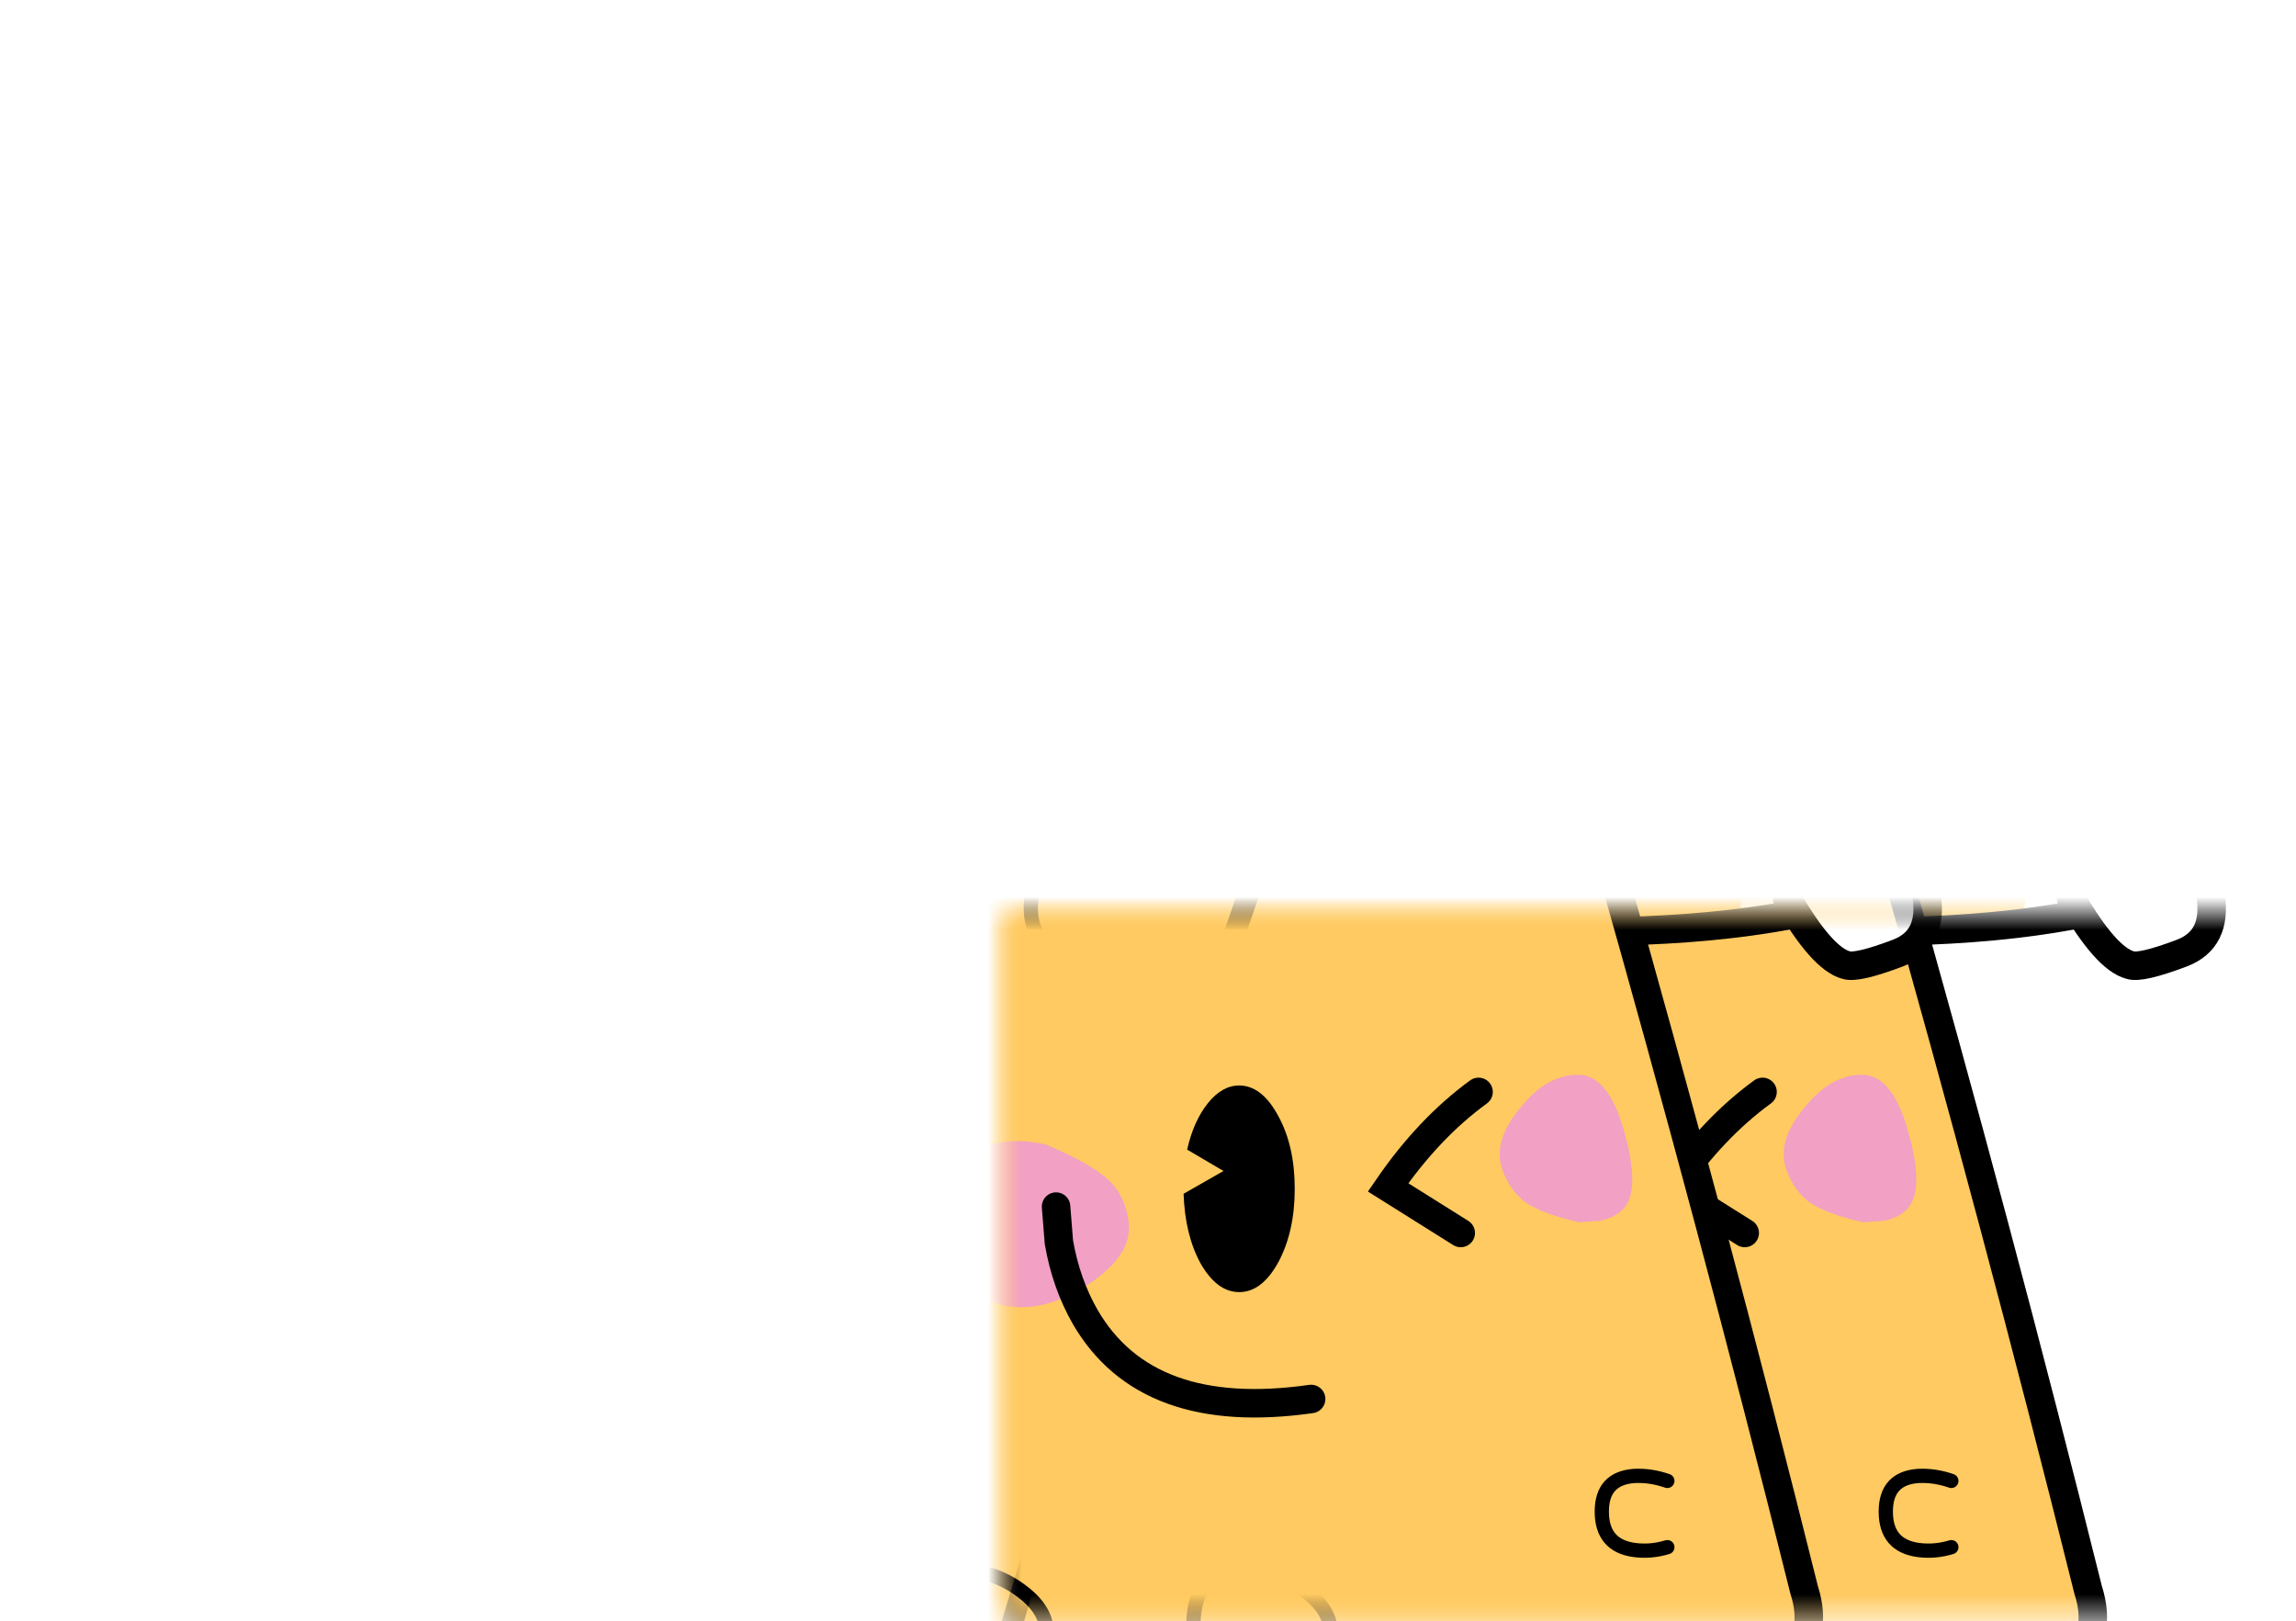 <svg xmlns="http://www.w3.org/2000/svg" version="1.1" xmlns:xlink="http://www.w3.org/1999/xlink"
    preserveAspectRatio="none" x="0px" y="0px" width="55.3px" height="39.05px" viewBox="0 0 55.3 39.05">
    <defs>
        <filter id="Filter_1" x="-20%" y="-20%" width="140%" height="140%" color-interpolation-filters="sRGB">
            <feColorMatrix in="SourceGraphic" type="matrix"
                values="0 0 0 0 0.773 0 0 0 0 0.573 0 0 0 0 0.075 0 0 0 1 0"
                result="result1" />
        </filter>

        <g id="Mask_sdvs343535_2_4_MASK_0_FILL">
            <path fill="#FFFFFF" stroke="none" d="
M 122.95 -22.4
L 72.15 -22.4 72.15 21.4 122.95 21.4 122.95 -22.4 Z" />
        </g>

        <g id="fdnd4545466_2_Layer2_0_FILL">
            <path fill="#000000" fill-opacity="0.098" stroke="none"
                d="
M 38.9 64.05
Q 22.8 61.15 0 61.15 -22.75 61.15 -38.9 64.05 -55 67 -55 71.15 -55 75.3 -38.9 78.2 -22.75 81.15 0 81.15 22.8 81.15 38.9 78.2 55 75.3 55 71.15 55 67 38.9 64.05 Z" />
        </g>

        <g id="fdnd4545466_2_Layer1_0_MEMBER_0_FILL">
            <path fill="#FFFFFF" stroke="none" d="
M 140.9 47.05
Q 138.3 43.05 134.35 42.25 128.15 41 116.9 47.35
L 106.9 53.95 108.15 66.35
Q 138.3 67.25 142.25 55.6 143.7 51.35 140.9 47.05 Z" />
        </g>

        <g id="fdnd4545466_2_Layer1_0_MEMBER_1_MEMBER_0_FILL">
            <path fill="#FFCA61" stroke="none" d="
M 106.9 53.95
L 108.15 66.35
Q 116.45 66.6 123.65 65.7 125.1 52.7 119.4 46 115.2 48.2 110.6 51.3
L 106.9 53.95 Z" />
        </g>

        <g id="fdnd4545466_2_Layer1_0_MEMBER_1_MEMBER_1_FILL">
            <path fill="#FFFFFF" stroke="none"
                d="
M 140.25 46.15
Q 137.7 42.95 134.35 42.25 129.05 41.2 119.4 46 125.1 52.7 123.65 65.7 142.2 63.15 142.7 53.2 142.9 49.45 140.25 46.15 Z" />
        </g>

        <g id="fdnd4545466_2_Layer1_0_MEMBER_3_MEMBER_0_FILL">
            <path fill="#FFFFFF" stroke="none" d="
M 135.85 61.05
L 127 64.05
Q 129.45 68.3 131.15 68.75 131.9 69 134.8 67.9 137.25 66.95 136.8 63.9
L 135.85 61.05 Z" />
        </g>

        <g id="fdnd4545466_2_Layer1_0_MEMBER_4_FILL">
            <path fill="#FFFFFF" stroke="none" d="
M 125.25 37.9
Q 132.6 34.1 134.7 25.5 136.55 17.75 133.6 10.35 130.55 2.85 124.8 1.4 115.1 -1.05 106.05 10.45 103.25 14.05 100.85 18.6
L 99 22.45 102.4 38.9
Q 116.55 42.45 125.25 37.9 Z" />
        </g>

        <g id="fdnd4545466_2_Layer1_0_MEMBER_5_FILL">
            <path fill="#CECECE" stroke="none" d="
M 127.25 26.1
Q 128.1 20.75 125.7 15.4 123.3 10.05 119.95 9.45 114.4 8.5 107.75 18.1 105.65 21.1 103.7 24.75
L 102.2 27.85 103.65 33.25
Q 114.85 37.1 121.1 34.4 126.25 32.2 127.25 26.1 Z" />
        </g>

        <g id="fdnd4545466_2_Layer1_0_MEMBER_6_FILL">
            <path fill="#FFFFFF" stroke="none" d="
M 22.8 98.65
Q 22 98.6 20.8 98.7 18.4 99 16.35 99.95 9.85 103 9.55 111.8
L 9.6 113.4
Q 10.05 115.25 12.1 116.75 18.55 121.45 23.15 122.8 32.85 125.7 39.2 117.95
L 22.8 98.65 Z" />
        </g>

        <g id="fdnd4545466_2_Layer1_0_MEMBER_7_FILL">
            <path fill="#FFFFFF" stroke="none" d="
M 75 142.5
Q 75.9 145.35 77.35 146.35 79.05 147.6 82.55 147.15 89 146.25 94.65 142.85 102.3 138.2 97.65 132.95 93.15 127.9 91 123.5
L 89.75 120.1 67.85 124.95 71.05 132.45
Q 74.35 140.35 75 142.5 Z" />
        </g>

        <g id="fdnd4545466_2_Layer1_0_MEMBER_8_MEMBER_0_FILL">
            <path fill="#FFFFFF" stroke="none" d="
M 75 142.5
Q 75.95 145.55 77.75 146.6 81.7 141.85 86.3 139.25 92.45 135.8 99.35 136.4 99.2 134.7 97.65 132.95 93.15 127.9 91 123.5
L 89.75 120.1 67.85 124.95 71.05 132.45
Q 74.35 140.35 75 142.5 Z" />
        </g>

        <g id="fdnd4545466_2_Layer1_0_MEMBER_8_MEMBER_1_FILL">
            <path fill="#CECECE" stroke="none"
                d="
M 99.35 136.4
Q 92.45 135.8 86.3 139.25 81.7 141.85 77.75 146.6 79.5 147.55 82.55 147.15 87.45 146.45 92.75 143.85 99.7 140.4 99.35 136.4 Z" />
        </g>

        <g id="fdnd4545466_2_Layer1_0_MEMBER_13_FILL">
            <path fill="#FFCA61" stroke="none"
                d="
M 94.65 7.75
Q 93.85 7 91.7 7.1 87.45 7.35 80.9 11.55 62.45 22.9 47.75 32.5 19.65 50.8 6.4 62.7
L 3.75 65.55
Q 1.5 69.1 3.7 72.3 11.3 83.7 21.7 99.1 37.7 122.6 42.4 128.6
L 44.75 131.3
Q 47.75 133.85 50.95 133.2 117 121.25 124.45 119.25 125.8 118.9 126.95 117.9 129.25 115.85 128.2 112.6 121.85 87.1 114.5 61.25 99.8 9.55 94.65 7.75 Z" />
        </g>

        <g id="fdnd4545466_2_Layer1_0_MEMBER_14_FILL">
            <path fill="#FFFFFF" stroke="none"
                d="
M 68.55 38.3
Q 72.25 31.95 72.35 28.55 70.9 21.45 67.55 14.75 60.9 1.35 51.5 3.3 40.8 5.55 33.8 20.25 30.85 26.5 29.95 32.65 29.05 39 30.7 43.05 33.65 50.25 44.8 50.05 52.5 49.9 60.2 47 64.4 45.4 68.55 38.3 Z" />
        </g>

        <g id="fdnd4545466_2_Layer1_0_MEMBER_15_FILL">
            <path fill="#CECECE" stroke="none"
                d="
M 67.45 40.05
L 70.4 34.65
Q 68.55 29.5 65.45 24.55 59.35 14.7 53.45 15.8 46.65 17.1 41.95 25.3 37.4 33.2 39.85 37.7 41.9 41.45 53.35 41.6 63.35 41.75 67.45 40.05 Z" />
        </g>

        <g id="fdnd4545466_2_Layer1_0_MEMBER_16_FILL">
            <path fill="#FFFFFF" stroke="none" d="
M 38.25 72.1
L 39.8 57.8
Q 32.15 53.75 24.1 50.7 8 44.7 5.95 50.05 3.4 56.7 4.5 62.3 5.65 68.2 10.2 68.65 29.6 71.4 38.25 72.1 Z" />
        </g>

        <g id="fdnd4545466_2_Layer1_0_MEMBER_17_MEMBER_0_FILL">
            <path fill="#FFFFFF" stroke="none" d="
M 28.2 71.05
Q 31.3 64.8 24.6 50.9 8 44.65 5.95 50.05 3.4 56.7 4.5 62.3 5.65 68.2 10.2 68.65 19.6 70 28.2 71.05 Z" />
        </g>

        <g id="fdnd4545466_2_Layer1_0_MEMBER_17_MEMBER_1_FILL">
            <path fill="#FFCA61" stroke="none" d="
M 38.25 72.1
L 39.8 57.8
Q 32.5 53.9 24.6 50.9 31.3 64.8 28.2 71.05 35 71.85 38.25 72.1 Z" />
        </g>

        <g id="fdnd4545466_2_Layer1_0_MEMBER_19_MEMBER_0_FILL">
            <path fill="#FFFFFF" stroke="none" d="
M 25.65 69.15
L 15.05 67.95 11.55 71.5 11.1 72.2
Q 10.75 73.1 11.2 74.05 12.1 75.95 14.35 77.2 17.7 79.15 20.65 75.85 24.65 71.15 25.65 69.15 Z" />
        </g>

        <g id="fdnd4545466_2_Layer1_0_MEMBER_30_FILL">
            <path fill="#F2A0C4" stroke="none"
                d="
M 79.4 83.85
Q 78.2 82.7 75 81.35 74.2 81.15 73.15 81.1 71.15 81.05 70.2 82 68.85 83.5 69.05 87.6 69.3 92.05 71.9 92.6 74.7 93.25 77.9 91.2 81.05 89.15 80.8 86.85 80.6 85 79.4 83.85 Z" />
        </g>

        <g id="fdnd4545466_2_Layer1_0_MEMBER_31_FILL">
            <path fill="#F2A0C4" stroke="none"
                d="
M 108.65 85.4
Q 109.8 86.2 112.4 86.8
L 113.85 86.7
Q 115.35 86.4 115.85 85.35 116.55 83.85 115.55 80.35 114.45 76.5 112.4 76.45 110.15 76.4 108.25 78.8 106.35 81.1 107 83.05 107.55 84.6 108.65 85.4 Z" />
        </g>

        <g id="fdnd4545466_2_Layer1_0_MEMBER_33_MEMBER_0_FILL">
            <path fill="#000000" stroke="none" d="
M 92.45 84.45
Q 92.45 81.45 91.3 79.35 90.15 77.2 88.55 77.2 87.35 77.2 86.35 78.45 85.35 79.7 84.9 81.7
L 87.45 83.2 84.65 84.8
Q 84.75 87.7 85.85 89.7 87 91.7 88.55 91.7 90.15 91.7 91.3 89.6 92.45 87.45 92.45 84.45 Z" />
        </g>

        <g id="Mask_sdvs343535_2_2_MASK_0_FILL">
            <path fill="#FFFFFF" stroke="none" d="
M 723.4 125.05
L 723.4 76.55 643.9 76.55 643.9 125.05 723.4 125.05 Z" />
        </g>

        <path id="fdnd4545466_2_Layer1_0_MEMBER_2_1_STROKES" stroke="#000000" stroke-width="2" stroke-linejoin="miter"
            stroke-linecap="butt" stroke-miterlimit="4" fill="none" d="
M 106.9 53.95
L 116.9 47.35
Q 128.15 41 134.35 42.25 138.3 43.05 140.9 47.05 143.7 51.35 142.25 55.6 138.3 67.25 108.15 66.35" />

        <path id="fdnd4545466_2_Layer1_0_MEMBER_3_MEMBER_1_1_STROKES" stroke="#000000" stroke-width="2"
            stroke-linejoin="miter" stroke-linecap="round" stroke-miterlimit="4" fill="none" d="
M 135.85 61.05
L 136.8 63.9
Q 137.25 66.95 134.8 67.9 131.9 69 131.15 68.75 129.45 68.3 127 64.05" />

        <path id="fdnd4545466_2_Layer1_0_MEMBER_4_1_STROKES" stroke="#000000" stroke-width="2" stroke-linejoin="miter"
            stroke-linecap="butt" stroke-miterlimit="4" fill="none" d="
M 99 22.45
L 100.85 18.6
Q 103.25 14.05 106.05 10.45 115.1 -1.05 124.8 1.4 130.55 2.85 133.6 10.35 136.55 17.75 134.7 25.5 132.6 34.1 125.25 37.9 116.55 42.45 102.4 38.9
L 99 22.45 Z" />

        <path id="fdnd4545466_2_Layer1_0_MEMBER_5_1_STROKES" stroke="#000000" stroke-width="1" stroke-linejoin="miter"
            stroke-linecap="butt" stroke-miterlimit="4" fill="none" d="
M 102.2 27.85
L 103.7 24.75
Q 105.65 21.1 107.75 18.1 114.4 8.5 119.95 9.45 123.3 10.05 125.7 15.4 128.1 20.75 127.25 26.1 126.25 32.2 121.1 34.4 114.85 37.1 103.65 33.25
L 102.2 27.85 Z" />

        <path id="fdnd4545466_2_Layer1_0_MEMBER_6_1_STROKES" stroke="#000000" stroke-width="2" stroke-linejoin="miter"
            stroke-linecap="butt" stroke-miterlimit="4" fill="none" d="
M 22.8 98.65
Q 22 98.6 20.8 98.7 18.4 99 16.35 99.95 9.85 103 9.55 111.8
L 9.6 113.4
Q 10.05 115.25 12.1 116.75 18.55 121.45 23.15 122.8 32.85 125.7 39.2 117.95
L 22.8 98.65 Z" />

        <path id="fdnd4545466_2_Layer1_0_MEMBER_9_1_STROKES" stroke="#000000" stroke-width="2" stroke-linejoin="miter"
            stroke-linecap="butt" stroke-miterlimit="4" fill="none" d="
M 67.85 124.95
L 71.05 132.45
Q 74.35 140.35 75 142.5 75.9 145.35 77.35 146.35 79.05 147.6 82.55 147.15 89 146.25 94.65 142.85 102.3 138.2 97.65 132.95 93.15 127.9 91 123.5
L 89.75 120.1" />

        <path id="fdnd4545466_2_Layer1_0_MEMBER_10_1_STROKES" stroke="#000000" stroke-width="1" stroke-linejoin="miter"
            stroke-linecap="round" stroke-miterlimit="4" fill="none" d="
M 97.05 136.05
Q 94.8 136 91.45 137.05 84.75 139.15 79.2 144.5" />

        <path id="fdnd4545466_2_Layer1_0_MEMBER_11_1_STROKES" stroke="#000000" stroke-width="1" stroke-linejoin="miter"
            stroke-linecap="round" stroke-miterlimit="4" fill="none" d="
M 24 98.65
L 19.45 106.7" />

        <path id="fdnd4545466_2_Layer1_0_MEMBER_12_1_STROKES" stroke="#000000" stroke-width="3" stroke-linejoin="miter"
            stroke-linecap="round" stroke-miterlimit="4" fill="none"
            d="
M 9.45 52.75
Q 7.75 50.15 6.45 46.7 3.888 40.001 5.75 36.075 3.951 34.317 2.6 30.8 -0.45 22.85 4.8 16.55 7.4 13.45 10.65 11.9
M 5.75 36.075
Q 5.771 36.009 5.8 35.95 7.95 31.75 11.85 31.6 15.4 31.4 15.95 33.4 16.2 34.2 14.8 35.6 13.25 37.1 11.3 37.6 8.13 38.4 5.75 36.075 Z" />

        <path id="fdnd4545466_2_Layer1_0_MEMBER_13_1_STROKES" stroke="#000000" stroke-width="2" stroke-linejoin="miter"
            stroke-linecap="butt" stroke-miterlimit="4" fill="none"
            d="
M 94.65 7.75
Q 93.85 7 91.7 7.1 87.45 7.35 80.9 11.55 62.45 22.9 47.75 32.5 19.65 50.8 6.4 62.7
L 3.75 65.55
Q 1.5 69.1 3.7 72.3 11.3 83.7 21.7 99.1 37.7 122.6 42.4 128.6
L 44.75 131.3
Q 47.75 133.85 50.95 133.2 117 121.25 124.45 119.25 125.8 118.9 126.95 117.9 129.25 115.85 128.2 112.6 121.85 87.1 114.5 61.25 99.8 9.55 94.65 7.75 Z" />

        <path id="fdnd4545466_2_Layer1_0_MEMBER_14_1_STROKES" stroke="#000000" stroke-width="2" stroke-linejoin="miter"
            stroke-linecap="butt" stroke-miterlimit="4" fill="none"
            d="
M 72.35 28.55
Q 70.9 21.45 67.55 14.75 60.9 1.35 51.5 3.3 40.8 5.55 33.8 20.25 30.85 26.5 29.95 32.65 29.05 39 30.7 43.05 33.65 50.25 44.8 50.05 52.5 49.9 60.2 47 64.4 45.4 68.55 38.3 72.25 31.95 72.35 28.55 Z" />

        <path id="fdnd4545466_2_Layer1_0_MEMBER_15_1_STROKES" stroke="#000000" stroke-width="1" stroke-linejoin="miter"
            stroke-linecap="butt" stroke-miterlimit="4" fill="none" d="
M 70.4 34.65
Q 68.55 29.5 65.45 24.55 59.35 14.7 53.45 15.8 46.65 17.1 41.95 25.3 37.4 33.2 39.85 37.7 41.9 41.45 53.35 41.6 63.35 41.75 67.45 40.05
L 70.4 34.65 Z" />

        <path id="fdnd4545466_2_Layer1_0_MEMBER_18_1_STROKES" stroke="#000000" stroke-width="2" stroke-linejoin="miter"
            stroke-linecap="round" stroke-miterlimit="4" fill="none" d="
M 39.8 57.8
Q 32.15 53.75 24.1 50.7 8 44.7 5.95 50.05 3.4 56.7 4.5 62.3 5.65 68.2 10.2 68.65 29.6 71.4 38.25 72.1" />

        <path id="fdnd4545466_2_Layer1_0_MEMBER_19_MEMBER_1_1_STROKES" stroke="#000000" stroke-width="2"
            stroke-linejoin="miter" stroke-linecap="round" stroke-miterlimit="4" fill="none" d="
M 15.05 67.95
L 11.55 71.5 11.1 72.2
Q 10.75 73.1 11.2 74.05 12.1 75.95 14.35 77.2 17.7 79.15 20.65 75.85 24.65 71.15 25.65 69.15" />

        <path id="fdnd4545466_2_Layer1_0_MEMBER_20_1_STROKES" stroke="#000000" stroke-width="1.5"
            stroke-linejoin="miter" stroke-linecap="round" stroke-miterlimit="4" fill="none" d="
M 49.15 127.05
Q 53.85 110.5 61.1 88.1 75.6 43.3 88.55 14.25" />

        <path id="fdnd4545466_2_Layer1_0_MEMBER_21_1_STROKES" stroke="#000000" stroke-width="1" stroke-linejoin="miter"
            stroke-linecap="round" stroke-miterlimit="4" fill="none" d="
M 55.8 61.65
L 54.85 62.35
Q 53.95 63.35 54 64.9 54.05 66.45 54.95 67.05 55.4 67.35 55.8 67.35" />

        <path id="fdnd4545466_2_Layer1_0_MEMBER_22_1_STROKES" stroke="#000000" stroke-width="1" stroke-linejoin="miter"
            stroke-linecap="round" stroke-miterlimit="4" fill="none" d="
M 37.45 84.25
L 38.95 83.6
Q 40.65 83.15 41.6 84.25 43.15 86 42.85 88.5 42.5 91.45 39.1 91.7" />

        <path id="fdnd4545466_2_Layer1_0_MEMBER_23_1_STROKES" stroke="#000000" stroke-width="1" stroke-linejoin="miter"
            stroke-linecap="round" stroke-miterlimit="4" fill="none" d="
M 65.55 116.35
Q 65.3 115.15 65.5 113.95 65.9 111.45 68.3 111.25 71.15 111.05 73.3 112.7 75.45 114.3 74.95 116.35 74.5 118.05 73 118.55
L 71.55 118.7" />

        <path id="fdnd4545466_2_Layer1_0_MEMBER_24_1_STROKES" stroke="#000000" stroke-width="1" stroke-linejoin="miter"
            stroke-linecap="round" stroke-miterlimit="4" fill="none" d="
M 118.6 104.95
Q 117.45 104.55 116.3 104.6 114 104.75 114 107.1 114 109.5 116.3 109.8 117.45 109.95 118.6 109.6" />

        <path id="fdnd4545466_2_Layer1_0_MEMBER_25_1_STROKES" stroke="#000000" stroke-width="1" stroke-linejoin="miter"
            stroke-linecap="round" stroke-miterlimit="4" fill="none" d="
M 93.15 39.1
Q 91.5 38.9 90.1 38.1 87.3 36.5 88.55 33.7 89.95 30.65 92 30.8 93.8 30.9 94.3 32.7" />

        <path id="fdnd4545466_2_Layer1_0_MEMBER_26_1_STROKES" stroke="#000000" stroke-width="1" stroke-linejoin="miter"
            stroke-linecap="round" stroke-miterlimit="4" fill="none" d="
M 101.05 46.65
L 102.45 45.95
Q 103.7 45.75 102.85 48.35" />

        <path id="fdnd4545466_2_Layer1_0_MEMBER_27_1_STROKES" stroke="#000000" stroke-width="3" stroke-linejoin="miter"
            stroke-linecap="round" stroke-miterlimit="4" fill="none" d="
M 83.5 61.65
L 87.55 59.85" />

        <path id="fdnd4545466_2_Layer1_0_MEMBER_28_1_STROKES" stroke="#000000" stroke-width="3" stroke-linejoin="miter"
            stroke-linecap="round" stroke-miterlimit="4" fill="none" d="
M 102.1 57.6
L 106.1 58.35" />

        <path id="fdnd4545466_2_Layer1_0_MEMBER_29_1_STROKES" stroke="#000000" stroke-width="2" stroke-linejoin="miter"
            stroke-linecap="round" stroke-miterlimit="4" fill="none" d="
M 105.35 77.65
Q 101.85 80.2 99 84.35
L 104.1 87.55" />

        <path id="fdnd4545466_2_Layer1_0_MEMBER_32_1_STROKES" stroke="#000000" stroke-width="2" stroke-linejoin="miter"
            stroke-linecap="round" stroke-miterlimit="4" fill="none" d="
M 75.7 85.7
L 75.9 88.2
Q 76.4 91.1 77.75 93.45 82.05 100.85 93.6 99.2" />
    </defs>

    <g transform="matrix( 0.8, 0, 0, 0.8, 24.2,22) ">
        <mask id="Mask_Mask_1">
            <g transform="matrix( 1.807, 0, 0, 1, -164.5,-0.1) ">
                <use xlink:href="#Mask_sdvs343535_2_4_MASK_0_FILL" />
            </g>
        </mask>

        <g mask="url(#Mask_Mask_1)">
            <g transform="matrix( 0.429, 0, 0, 0.429, 8.55,3.85) ">
                <g transform="matrix( 1, 0, 0, 1, 0,0) ">
                    <use filter="url(#Filter_1)" xlink:href="#fdnd4545466_2_Layer2_0_FILL" />
                </g>

                <g transform="matrix( 1, 0, 0, 1, -72.1,-74.1) ">
                    <use filter="url(#Filter_1)" xlink:href="#fdnd4545466_2_Layer1_0_MEMBER_0_FILL" />
                </g>

                <g transform="matrix( 1, 0, 0, 1, -72.1,-74.1) ">
                    <use filter="url(#Filter_1)" xlink:href="#fdnd4545466_2_Layer1_0_MEMBER_1_MEMBER_0_FILL" />
                </g>

                <g transform="matrix( 1, 0, 0, 1, -72.1,-74.1) ">
                    <use filter="url(#Filter_1)" xlink:href="#fdnd4545466_2_Layer1_0_MEMBER_1_MEMBER_1_FILL" />
                </g>

                <g transform="matrix( 1, 0, 0, 1, -72.1,-74.1) ">
                    <use filter="url(#Filter_1)" xlink:href="#fdnd4545466_2_Layer1_0_MEMBER_2_1_STROKES" />
                </g>

                <g transform="matrix( 1, 0, 0, 1, -72.1,-74.1) ">
                    <use filter="url(#Filter_1)" xlink:href="#fdnd4545466_2_Layer1_0_MEMBER_3_MEMBER_0_FILL" />
                </g>

                <g transform="matrix( 1, 0, 0, 1, -72.1,-74.1) ">
                    <use filter="url(#Filter_1)" xlink:href="#fdnd4545466_2_Layer1_0_MEMBER_3_MEMBER_1_1_STROKES" />
                </g>

                <g transform="matrix( 1, 0, 0, 1, -72.1,-74.1) ">
                    <use filter="url(#Filter_1)" xlink:href="#fdnd4545466_2_Layer1_0_MEMBER_4_FILL" />

                    <use filter="url(#Filter_1)" xlink:href="#fdnd4545466_2_Layer1_0_MEMBER_4_1_STROKES" />
                </g>

                <g transform="matrix( 1, 0, 0, 1, -72.1,-74.1) ">
                    <use filter="url(#Filter_1)" xlink:href="#fdnd4545466_2_Layer1_0_MEMBER_5_FILL" />

                    <use filter="url(#Filter_1)" xlink:href="#fdnd4545466_2_Layer1_0_MEMBER_5_1_STROKES" />
                </g>

                <g transform="matrix( 1, 0, 0, 1, -72.1,-74.1) ">
                    <use filter="url(#Filter_1)" xlink:href="#fdnd4545466_2_Layer1_0_MEMBER_6_FILL" />

                    <use filter="url(#Filter_1)" xlink:href="#fdnd4545466_2_Layer1_0_MEMBER_6_1_STROKES" />
                </g>

                <g transform="matrix( 1, 0, 0, 1, -72.1,-74.1) ">
                    <use filter="url(#Filter_1)" xlink:href="#fdnd4545466_2_Layer1_0_MEMBER_7_FILL" />
                </g>

                <g transform="matrix( 1, 0, 0, 1, -72.1,-74.1) ">
                    <use filter="url(#Filter_1)" xlink:href="#fdnd4545466_2_Layer1_0_MEMBER_8_MEMBER_0_FILL" />
                </g>

                <g transform="matrix( 1, 0, 0, 1, -72.1,-74.1) ">
                    <use filter="url(#Filter_1)" xlink:href="#fdnd4545466_2_Layer1_0_MEMBER_8_MEMBER_1_FILL" />
                </g>

                <g transform="matrix( 1, 0, 0, 1, -72.1,-74.1) ">
                    <use filter="url(#Filter_1)" xlink:href="#fdnd4545466_2_Layer1_0_MEMBER_9_1_STROKES" />
                </g>

                <g transform="matrix( 1, 0, 0, 1, -72.1,-74.1) ">
                    <use filter="url(#Filter_1)" xlink:href="#fdnd4545466_2_Layer1_0_MEMBER_10_1_STROKES" />
                </g>

                <g transform="matrix( 1, 0, 0, 1, -72.1,-74.1) ">
                    <use filter="url(#Filter_1)" xlink:href="#fdnd4545466_2_Layer1_0_MEMBER_11_1_STROKES" />
                </g>

                <g transform="matrix( 1, 0, 0, 1, -72.1,-74.1) ">
                    <use filter="url(#Filter_1)" xlink:href="#fdnd4545466_2_Layer1_0_MEMBER_12_1_STROKES" />
                </g>

                <g transform="matrix( 1, 0, 0, 1, -72.1,-74.1) ">
                    <use filter="url(#Filter_1)" xlink:href="#fdnd4545466_2_Layer1_0_MEMBER_13_FILL" />

                    <use filter="url(#Filter_1)" xlink:href="#fdnd4545466_2_Layer1_0_MEMBER_13_1_STROKES" />
                </g>

                <g transform="matrix( 1, 0, 0, 1, -72.1,-74.1) ">
                    <use filter="url(#Filter_1)" xlink:href="#fdnd4545466_2_Layer1_0_MEMBER_14_FILL" />

                    <use filter="url(#Filter_1)" xlink:href="#fdnd4545466_2_Layer1_0_MEMBER_14_1_STROKES" />
                </g>

                <g transform="matrix( 1, 0, 0, 1, -72.1,-74.1) ">
                    <use filter="url(#Filter_1)" xlink:href="#fdnd4545466_2_Layer1_0_MEMBER_15_FILL" />

                    <use filter="url(#Filter_1)" xlink:href="#fdnd4545466_2_Layer1_0_MEMBER_15_1_STROKES" />
                </g>

                <g transform="matrix( 1, 0, 0, 1, -72.1,-74.1) ">
                    <use filter="url(#Filter_1)" xlink:href="#fdnd4545466_2_Layer1_0_MEMBER_16_FILL" />
                </g>

                <g transform="matrix( 1, 0, 0, 1, -72.1,-74.1) ">
                    <use filter="url(#Filter_1)" xlink:href="#fdnd4545466_2_Layer1_0_MEMBER_17_MEMBER_0_FILL" />
                </g>

                <g transform="matrix( 1, 0, 0, 1, -72.1,-74.1) ">
                    <use filter="url(#Filter_1)" xlink:href="#fdnd4545466_2_Layer1_0_MEMBER_17_MEMBER_1_FILL" />
                </g>

                <g transform="matrix( 1, 0, 0, 1, -72.1,-74.1) ">
                    <use filter="url(#Filter_1)" xlink:href="#fdnd4545466_2_Layer1_0_MEMBER_18_1_STROKES" />
                </g>

                <g transform="matrix( 1, 0, 0, 1, -72.1,-74.1) ">
                    <use filter="url(#Filter_1)" xlink:href="#fdnd4545466_2_Layer1_0_MEMBER_19_MEMBER_0_FILL" />
                </g>

                <g transform="matrix( 1, 0, 0, 1, -72.1,-74.1) ">
                    <use filter="url(#Filter_1)" xlink:href="#fdnd4545466_2_Layer1_0_MEMBER_19_MEMBER_1_1_STROKES" />
                </g>

                <g transform="matrix( 1, 0, 0, 1, -72.1,-74.1) ">
                    <use filter="url(#Filter_1)" xlink:href="#fdnd4545466_2_Layer1_0_MEMBER_20_1_STROKES" />
                </g>

                <g transform="matrix( 1, 0, 0, 1, -72.1,-74.1) ">
                    <use filter="url(#Filter_1)" xlink:href="#fdnd4545466_2_Layer1_0_MEMBER_21_1_STROKES" />
                </g>

                <g transform="matrix( 1, 0, 0, 1, -72.1,-74.1) ">
                    <use filter="url(#Filter_1)" xlink:href="#fdnd4545466_2_Layer1_0_MEMBER_22_1_STROKES" />
                </g>

                <g transform="matrix( 1, 0, 0, 1, -72.1,-74.1) ">
                    <use filter="url(#Filter_1)" xlink:href="#fdnd4545466_2_Layer1_0_MEMBER_23_1_STROKES" />
                </g>

                <g transform="matrix( 1, 0, 0, 1, -72.1,-74.1) ">
                    <use filter="url(#Filter_1)" xlink:href="#fdnd4545466_2_Layer1_0_MEMBER_24_1_STROKES" />
                </g>

                <g transform="matrix( 1, 0, 0, 1, -72.1,-74.1) ">
                    <use filter="url(#Filter_1)" xlink:href="#fdnd4545466_2_Layer1_0_MEMBER_25_1_STROKES" />
                </g>

                <g transform="matrix( 1, 0, 0, 1, -72.1,-74.1) ">
                    <use filter="url(#Filter_1)" xlink:href="#fdnd4545466_2_Layer1_0_MEMBER_26_1_STROKES" />
                </g>

                <g transform="matrix( 1, 0, 0, 1, -72.1,-74.1) ">
                    <use filter="url(#Filter_1)" xlink:href="#fdnd4545466_2_Layer1_0_MEMBER_27_1_STROKES" />
                </g>

                <g transform="matrix( 1, 0, 0, 1, -72.1,-74.1) ">
                    <use filter="url(#Filter_1)" xlink:href="#fdnd4545466_2_Layer1_0_MEMBER_28_1_STROKES" />
                </g>

                <g transform="matrix( 1, 0, 0, 1, -72.1,-74.1) ">
                    <use filter="url(#Filter_1)" xlink:href="#fdnd4545466_2_Layer1_0_MEMBER_29_1_STROKES" />
                </g>

                <g transform="matrix( 1, 0, 0, 1, -72.1,-74.1) ">
                    <use filter="url(#Filter_1)" xlink:href="#fdnd4545466_2_Layer1_0_MEMBER_30_FILL" />
                </g>

                <g transform="matrix( 1, 0, 0, 1, -72.1,-74.1) ">
                    <use filter="url(#Filter_1)" xlink:href="#fdnd4545466_2_Layer1_0_MEMBER_31_FILL" />
                </g>

                <g transform="matrix( 1, 0, 0, 1, -72.1,-74.1) ">
                    <use filter="url(#Filter_1)" xlink:href="#fdnd4545466_2_Layer1_0_MEMBER_32_1_STROKES" />
                </g>

                <g transform="matrix( 1, 0, 0, 1, -72.1,-74.1) ">
                    <use filter="url(#Filter_1)" xlink:href="#fdnd4545466_2_Layer1_0_MEMBER_33_MEMBER_0_FILL" />
                </g>
            </g>
        </g>

        <mask id="Mask_Mask_2">
            <g transform="matrix( 1.453, 0, 0, 1.237, -993.25,-133.4) ">
                <use xlink:href="#Mask_sdvs343535_2_2_MASK_0_FILL" />
            </g>
        </mask>

        <g mask="url(#Mask_Mask_2)" />

        <g mask="url(#Mask_Mask_2)">
            <g transform="matrix( 0.429, 0, 0, 0.429, 0,3.85) ">
                <g transform="matrix( 1, 0, 0, 1, 0,0) ">
                    <use xlink:href="#fdnd4545466_2_Layer2_0_FILL" />
                </g>

                <g transform="matrix( 1, 0, 0, 1, -72.1,-74.1) ">
                    <use xlink:href="#fdnd4545466_2_Layer1_0_MEMBER_0_FILL" />
                </g>

                <g transform="matrix( 1, 0, 0, 1, -72.1,-74.1) ">
                    <use xlink:href="#fdnd4545466_2_Layer1_0_MEMBER_1_MEMBER_0_FILL" />
                </g>

                <g transform="matrix( 1, 0, 0, 1, -72.1,-74.1) ">
                    <use xlink:href="#fdnd4545466_2_Layer1_0_MEMBER_1_MEMBER_1_FILL" />
                </g>

                <g transform="matrix( 1, 0, 0, 1, -72.1,-74.1) ">
                    <use xlink:href="#fdnd4545466_2_Layer1_0_MEMBER_2_1_STROKES" />
                </g>

                <g transform="matrix( 1, 0, 0, 1, -72.1,-74.1) ">
                    <use xlink:href="#fdnd4545466_2_Layer1_0_MEMBER_3_MEMBER_0_FILL" />
                </g>

                <g transform="matrix( 1, 0, 0, 1, -72.1,-74.1) ">
                    <use xlink:href="#fdnd4545466_2_Layer1_0_MEMBER_3_MEMBER_1_1_STROKES" />
                </g>

                <g transform="matrix( 1, 0, 0, 1, -72.1,-74.1) ">
                    <use xlink:href="#fdnd4545466_2_Layer1_0_MEMBER_4_FILL" />

                    <use xlink:href="#fdnd4545466_2_Layer1_0_MEMBER_4_1_STROKES" />
                </g>

                <g transform="matrix( 1, 0, 0, 1, -72.1,-74.1) ">
                    <use xlink:href="#fdnd4545466_2_Layer1_0_MEMBER_5_FILL" />

                    <use xlink:href="#fdnd4545466_2_Layer1_0_MEMBER_5_1_STROKES" />
                </g>

                <g transform="matrix( 1, 0, 0, 1, -72.1,-74.1) ">
                    <use xlink:href="#fdnd4545466_2_Layer1_0_MEMBER_6_FILL" />

                    <use xlink:href="#fdnd4545466_2_Layer1_0_MEMBER_6_1_STROKES" />
                </g>

                <g transform="matrix( 1, 0, 0, 1, -72.1,-74.1) ">
                    <use xlink:href="#fdnd4545466_2_Layer1_0_MEMBER_7_FILL" />
                </g>

                <g transform="matrix( 1, 0, 0, 1, -72.1,-74.1) ">
                    <use xlink:href="#fdnd4545466_2_Layer1_0_MEMBER_8_MEMBER_0_FILL" />
                </g>

                <g transform="matrix( 1, 0, 0, 1, -72.1,-74.1) ">
                    <use xlink:href="#fdnd4545466_2_Layer1_0_MEMBER_8_MEMBER_1_FILL" />
                </g>

                <g transform="matrix( 1, 0, 0, 1, -72.1,-74.1) ">
                    <use xlink:href="#fdnd4545466_2_Layer1_0_MEMBER_9_1_STROKES" />
                </g>

                <g transform="matrix( 1, 0, 0, 1, -72.1,-74.1) ">
                    <use xlink:href="#fdnd4545466_2_Layer1_0_MEMBER_10_1_STROKES" />
                </g>

                <g transform="matrix( 1, 0, 0, 1, -72.1,-74.1) ">
                    <use xlink:href="#fdnd4545466_2_Layer1_0_MEMBER_11_1_STROKES" />
                </g>

                <g transform="matrix( 1, 0, 0, 1, -72.1,-74.1) ">
                    <use xlink:href="#fdnd4545466_2_Layer1_0_MEMBER_12_1_STROKES" />
                </g>

                <g transform="matrix( 1, 0, 0, 1, -72.1,-74.1) ">
                    <use xlink:href="#fdnd4545466_2_Layer1_0_MEMBER_13_FILL" />

                    <use xlink:href="#fdnd4545466_2_Layer1_0_MEMBER_13_1_STROKES" />
                </g>

                <g transform="matrix( 1, 0, 0, 1, -72.1,-74.1) ">
                    <use xlink:href="#fdnd4545466_2_Layer1_0_MEMBER_14_FILL" />

                    <use xlink:href="#fdnd4545466_2_Layer1_0_MEMBER_14_1_STROKES" />
                </g>

                <g transform="matrix( 1, 0, 0, 1, -72.1,-74.1) ">
                    <use xlink:href="#fdnd4545466_2_Layer1_0_MEMBER_15_FILL" />

                    <use xlink:href="#fdnd4545466_2_Layer1_0_MEMBER_15_1_STROKES" />
                </g>

                <g transform="matrix( 1, 0, 0, 1, -72.1,-74.1) ">
                    <use xlink:href="#fdnd4545466_2_Layer1_0_MEMBER_16_FILL" />
                </g>

                <g transform="matrix( 1, 0, 0, 1, -72.1,-74.1) ">
                    <use xlink:href="#fdnd4545466_2_Layer1_0_MEMBER_17_MEMBER_0_FILL" />
                </g>

                <g transform="matrix( 1, 0, 0, 1, -72.1,-74.1) ">
                    <use xlink:href="#fdnd4545466_2_Layer1_0_MEMBER_17_MEMBER_1_FILL" />
                </g>

                <g transform="matrix( 1, 0, 0, 1, -72.1,-74.1) ">
                    <use xlink:href="#fdnd4545466_2_Layer1_0_MEMBER_18_1_STROKES" />
                </g>

                <g transform="matrix( 1, 0, 0, 1, -72.1,-74.1) ">
                    <use xlink:href="#fdnd4545466_2_Layer1_0_MEMBER_19_MEMBER_0_FILL" />
                </g>

                <g transform="matrix( 1, 0, 0, 1, -72.1,-74.1) ">
                    <use xlink:href="#fdnd4545466_2_Layer1_0_MEMBER_19_MEMBER_1_1_STROKES" />
                </g>

                <g transform="matrix( 1, 0, 0, 1, -72.1,-74.1) ">
                    <use xlink:href="#fdnd4545466_2_Layer1_0_MEMBER_20_1_STROKES" />
                </g>

                <g transform="matrix( 1, 0, 0, 1, -72.1,-74.1) ">
                    <use xlink:href="#fdnd4545466_2_Layer1_0_MEMBER_21_1_STROKES" />
                </g>

                <g transform="matrix( 1, 0, 0, 1, -72.1,-74.1) ">
                    <use xlink:href="#fdnd4545466_2_Layer1_0_MEMBER_22_1_STROKES" />
                </g>

                <g transform="matrix( 1, 0, 0, 1, -72.1,-74.1) ">
                    <use xlink:href="#fdnd4545466_2_Layer1_0_MEMBER_23_1_STROKES" />
                </g>

                <g transform="matrix( 1, 0, 0, 1, -72.1,-74.1) ">
                    <use xlink:href="#fdnd4545466_2_Layer1_0_MEMBER_24_1_STROKES" />
                </g>

                <g transform="matrix( 1, 0, 0, 1, -72.1,-74.1) ">
                    <use xlink:href="#fdnd4545466_2_Layer1_0_MEMBER_25_1_STROKES" />
                </g>

                <g transform="matrix( 1, 0, 0, 1, -72.1,-74.1) ">
                    <use xlink:href="#fdnd4545466_2_Layer1_0_MEMBER_26_1_STROKES" />
                </g>

                <g transform="matrix( 1, 0, 0, 1, -72.1,-74.1) ">
                    <use xlink:href="#fdnd4545466_2_Layer1_0_MEMBER_27_1_STROKES" />
                </g>

                <g transform="matrix( 1, 0, 0, 1, -72.1,-74.1) ">
                    <use xlink:href="#fdnd4545466_2_Layer1_0_MEMBER_28_1_STROKES" />
                </g>

                <g transform="matrix( 1, 0, 0, 1, -72.1,-74.1) ">
                    <use xlink:href="#fdnd4545466_2_Layer1_0_MEMBER_29_1_STROKES" />
                </g>

                <g transform="matrix( 1, 0, 0, 1, -72.1,-74.1) ">
                    <use xlink:href="#fdnd4545466_2_Layer1_0_MEMBER_30_FILL" />
                </g>

                <g transform="matrix( 1, 0, 0, 1, -72.1,-74.1) ">
                    <use xlink:href="#fdnd4545466_2_Layer1_0_MEMBER_31_FILL" />
                </g>

                <g transform="matrix( 1, 0, 0, 1, -72.1,-74.1) ">
                    <use xlink:href="#fdnd4545466_2_Layer1_0_MEMBER_32_1_STROKES" />
                </g>

                <g transform="matrix( 1, 0, 0, 1, -72.1,-74.1) ">
                    <use xlink:href="#fdnd4545466_2_Layer1_0_MEMBER_33_MEMBER_0_FILL" />
                </g>
            </g>
        </g>
    </g>
</svg>